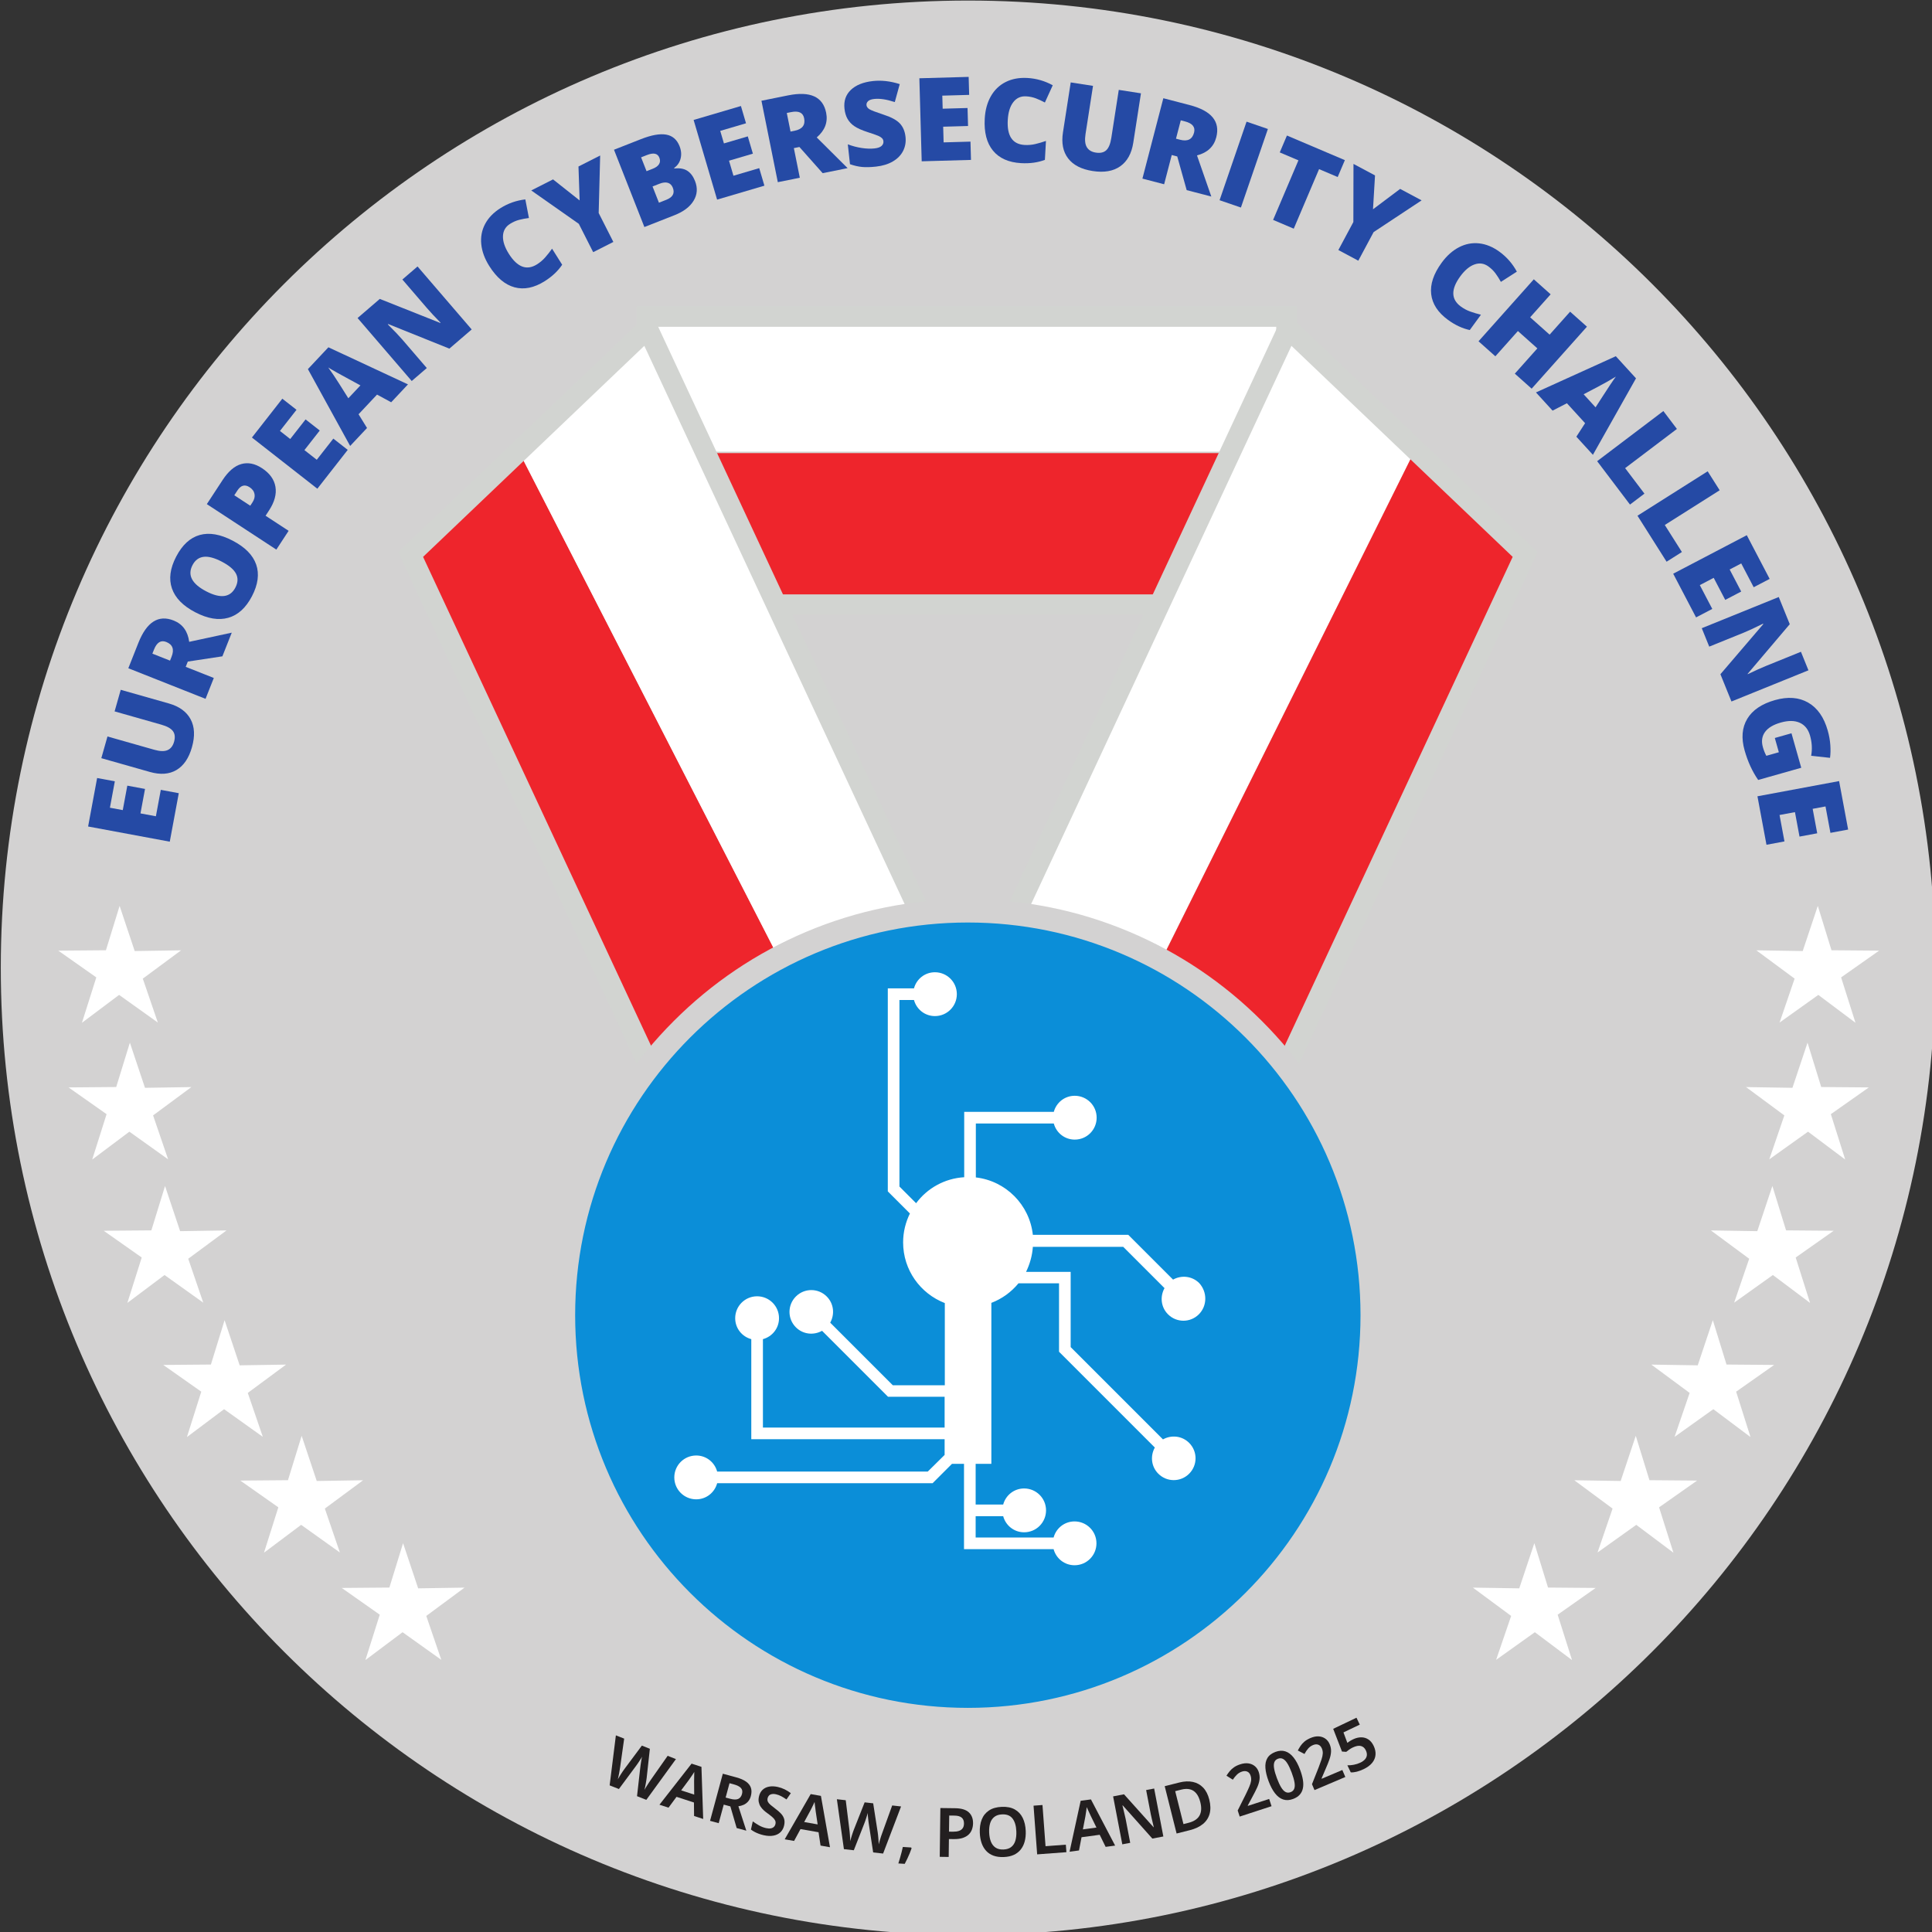 <?xml version="1.0" encoding="UTF-8" standalone="no"?>
<!-- Created with Inkscape (http://www.inkscape.org/) -->

<svg
   width="469.255mm"
   height="469.256mm"
   viewBox="0 0 469.255 469.256"
   version="1.1"
   id="svg1"
   inkscape:version="1.4.2 (ebf0e940d0, 2025-05-08)"
   sodipodi:docname="ECSC_Main_Logo_2025_PL.svg"
   xmlns:inkscape="http://www.inkscape.org/namespaces/inkscape"
   xmlns:sodipodi="http://sodipodi.sourceforge.net/DTD/sodipodi-0.dtd"
   xmlns="http://www.w3.org/2000/svg"
   xmlns:svg="http://www.w3.org/2000/svg">
  <rect x="0" y="0" width="469.255" height="469.256" fill="#333333" stroke="none"/>
  <sodipodi:namedview
     id="namedview1"
     pagecolor="#ffffff"
     bordercolor="#000000"
     borderopacity="0.25"
     inkscape:showpageshadow="2"
     inkscape:pageopacity="0.0"
     inkscape:pagecheckerboard="0"
     inkscape:deskcolor="#d1d1d1"
     inkscape:document-units="mm"
     inkscape:zoom="0.3789018"
     inkscape:cx="1307.7267"
     inkscape:cy="1328.8403"
     inkscape:window-width="1890"
     inkscape:window-height="1414"
     inkscape:window-x="0"
     inkscape:window-y="24"
     inkscape:window-maximized="1"
     inkscape:current-layer="layer-MC5" />
  <defs
     id="defs1">
    <clipPath
       clipPathUnits="userSpaceOnUse"
       id="clipPath2">
      <path
         d="M 0,1600 H 1600 V 0 H 0 Z"
         transform="translate(-1465.087,-799.962)"
         id="path2" />
    </clipPath>
    <clipPath
       clipPathUnits="userSpaceOnUse"
       id="clipPath4">
      <path
         d="m 579.464,1049.85 h 439.876 v 198.157 H 579.464 Z"
         transform="translate(0,-2.5000001e-5)"
         id="path4" />
    </clipPath>
    <clipPath
       clipPathUnits="userSpaceOnUse"
       id="clipPath6">
      <path
         d="m 579.464,1049.85 h 439.876 v 198.157 H 579.464 Z"
         transform="translate(0,-2.5000001e-5)"
         id="path6" />
    </clipPath>
    <clipPath
       clipPathUnits="userSpaceOnUse"
       id="clipPath8">
      <path
         d="M 0,1600 H 1600 V 0 H 0 Z"
         transform="translate(0,-2.5000001e-5)"
         id="path8" />
    </clipPath>
    <clipPath
       clipPathUnits="userSpaceOnUse"
       id="clipPath10">
      <path
         d="m 789.109,744.012 193.374,-90.171 200.623,430.238 -162.945,155.424 z"
         transform="translate(-916.522,-772.094)"
         id="path10" />
    </clipPath>
    <clipPath
       clipPathUnits="userSpaceOnUse"
       id="clipPath12">
      <path
         d="m 789.109,744.012 193.374,-90.171 200.623,430.238 -162.945,155.424 z"
         transform="translate(-1020.148,-720.213)"
         id="path12" />
    </clipPath>
    <clipPath
       clipPathUnits="userSpaceOnUse"
       id="clipPath14">
      <path
         d="M 0,1600 H 1600 V 0 H 0 Z"
         transform="translate(-1183.106,-1084.079)"
         id="path14" />
    </clipPath>
    <clipPath
       clipPathUnits="userSpaceOnUse"
       id="clipPath16">
      <path
         d="M 416.964,1084.079 617.587,653.841 810.96,744.012 579.909,1239.503 Z"
         transform="translate(-680.816,-785.55)"
         id="path16" />
    </clipPath>
    <clipPath
       clipPathUnits="userSpaceOnUse"
       id="clipPath18">
      <path
         d="M 416.964,1084.079 617.587,653.841 810.96,744.012 579.909,1239.503 Z"
         transform="translate(-784.073,-838.162)"
         id="path18" />
    </clipPath>
    <clipPath
       clipPathUnits="userSpaceOnUse"
       id="clipPath20">
      <path
         d="M 0,1600 H 1600 V 0 H 0 Z"
         transform="translate(-416.964,-1084.079)"
         id="path20" />
    </clipPath>
    <clipPath
       clipPathUnits="userSpaceOnUse"
       id="clipPath22">
      <path
         d="M 0,1600 H 1600 V 0 H 0 Z"
         transform="translate(-800,-283.113)"
         id="path22" />
    </clipPath>
    <clipPath
       clipPathUnits="userSpaceOnUse"
       id="clipPath24">
      <path
         d="M 0,1600 H 1600 V 0 H 0 Z"
         transform="translate(-800,-847.113)"
         id="path24" />
    </clipPath>
    <clipPath
       clipPathUnits="userSpaceOnUse"
       id="clipPath26">
      <path
         d="M 0,1600 H 1600 V 0 H 0 Z"
         transform="translate(-958.8,-561.779)"
         id="path26" />
    </clipPath>
    <clipPath
       clipPathUnits="userSpaceOnUse"
       id="clipPath28">
      <path
         d="M 0,1600 H 1600 V 0 H 0 Z"
         transform="translate(-257.598,-920.007)"
         id="path28" />
    </clipPath>
    <clipPath
       clipPathUnits="userSpaceOnUse"
       id="clipPath30">
      <path
         d="M 0,1600 H 1600 V 0 H 0 Z"
         transform="translate(-217.693,-991.083)"
         id="path30" />
    </clipPath>
    <clipPath
       clipPathUnits="userSpaceOnUse"
       id="clipPath32">
      <path
         d="M 0,1600 H 1600 V 0 H 0 Z"
         transform="translate(-251.577,-1011.135)"
         id="path32" />
    </clipPath>
    <clipPath
       clipPathUnits="userSpaceOnUse"
       id="clipPath34">
      <path
         d="M 0,1600 H 1600 V 0 H 0 Z"
         transform="translate(-276.49,-1058.754)"
         id="path34" />
    </clipPath>
    <clipPath
       clipPathUnits="userSpaceOnUse"
       id="clipPath36">
      <path
         d="M 0,1600 H 1600 V 0 H 0 Z"
         transform="translate(-306.733,-1117.622)"
         id="path36" />
    </clipPath>
    <clipPath
       clipPathUnits="userSpaceOnUse"
       id="clipPath38">
      <path
         d="M 0,1600 H 1600 V 0 H 0 Z"
         transform="translate(-373.735,-1156.003)"
         id="path38" />
    </clipPath>
    <clipPath
       clipPathUnits="userSpaceOnUse"
       id="clipPath40">
      <path
         d="M 0,1600 H 1600 V 0 H 0 Z"
         transform="translate(-382.462,-1200.339)"
         id="path40" />
    </clipPath>
    <clipPath
       clipPathUnits="userSpaceOnUse"
       id="clipPath42">
      <path
         d="M 0,1600 H 1600 V 0 H 0 Z"
         transform="translate(-458.945,-1238.792)"
         id="path42" />
    </clipPath>
    <clipPath
       clipPathUnits="userSpaceOnUse"
       id="clipPath44">
      <path
         d="M 0,1600 H 1600 V 0 H 0 Z"
         transform="translate(-485.314,-1311.381)"
         id="path44" />
    </clipPath>
    <clipPath
       clipPathUnits="userSpaceOnUse"
       id="clipPath46">
      <path
         d="M 0,1600 H 1600 V 0 H 0 Z"
         transform="translate(-533.148,-1327.476)"
         id="path46" />
    </clipPath>
    <clipPath
       clipPathUnits="userSpaceOnUse"
       id="clipPath48">
      <path
         d="M 0,1600 H 1600 V 0 H 0 Z"
         transform="translate(-583.269,-1337.079)"
         id="path48" />
    </clipPath>
    <clipPath
       clipPathUnits="userSpaceOnUse"
       id="clipPath50">
      <path
         d="M 0,1600 H 1600 V 0 H 0 Z"
         transform="translate(-660.158,-1337.622)"
         id="path50" />
    </clipPath>
    <clipPath
       clipPathUnits="userSpaceOnUse"
       id="clipPath52">
      <path
         d="M 0,1600 H 1600 V 0 H 0 Z"
         transform="translate(-678.121,-1374.816)"
         id="path52" />
    </clipPath>
    <clipPath
       clipPathUnits="userSpaceOnUse"
       id="clipPath54">
      <path
         d="M 0,1600 H 1600 V 0 H 0 Z"
         transform="translate(-757.161,-1371.182)"
         id="path54" />
    </clipPath>
    <clipPath
       clipPathUnits="userSpaceOnUse"
       id="clipPath56">
      <path
         d="M 0,1600 H 1600 V 0 H 0 Z"
         transform="translate(-802.171,-1355.335)"
         id="path56" />
    </clipPath>
    <clipPath
       clipPathUnits="userSpaceOnUse"
       id="clipPath58">
      <path
         d="M 0,1600 H 1600 V 0 H 0 Z"
         transform="translate(-840.063,-1399.036)"
         id="path58" />
    </clipPath>
    <clipPath
       clipPathUnits="userSpaceOnUse"
       id="clipPath60">
      <path
         d="M 0,1600 H 1600 V 0 H 0 Z"
         transform="translate(-919.003,-1401.109)"
         id="path60" />
    </clipPath>
    <clipPath
       clipPathUnits="userSpaceOnUse"
       id="clipPath62">
      <path
         d="M 0,1600 H 1600 V 0 H 0 Z"
         transform="translate(-943.093,-1369.929)"
         id="path62" />
    </clipPath>
    <clipPath
       clipPathUnits="userSpaceOnUse"
       id="clipPath64">
      <path
         d="M 0,1600 H 1600 V 0 H 0 Z"
         transform="translate(-973.055,-1327.63)"
         id="path64" />
    </clipPath>
    <clipPath
       clipPathUnits="userSpaceOnUse"
       id="clipPath66">
      <path
         d="M 0,1600 H 1600 V 0 H 0 Z"
         transform="translate(-1024.047,-1308.066)"
         id="path66" />
    </clipPath>
    <clipPath
       clipPathUnits="userSpaceOnUse"
       id="clipPath68">
      <path
         d="M 0,1600 H 1600 V 0 H 0 Z"
         transform="translate(-1078.521,-1321.394)"
         id="path68" />
    </clipPath>
    <clipPath
       clipPathUnits="userSpaceOnUse"
       id="clipPath70">
      <path
         d="M 0,1600 H 1600 V 0 H 0 Z"
         transform="translate(-1157.898,-1282.066)"
         id="path70" />
    </clipPath>
    <clipPath
       clipPathUnits="userSpaceOnUse"
       id="clipPath72">
      <path
         d="M 0,1600 H 1600 V 0 H 0 Z"
         transform="translate(-1187.577,-1198.084)"
         id="path72" />
    </clipPath>
    <clipPath
       clipPathUnits="userSpaceOnUse"
       id="clipPath74">
      <path
         d="M 0,1600 H 1600 V 0 H 0 Z"
         transform="translate(-1231.502,-1185.257)"
         id="path74" />
    </clipPath>
    <clipPath
       clipPathUnits="userSpaceOnUse"
       id="clipPath76">
      <path
         d="M 0,1600 H 1600 V 0 H 0 Z"
         transform="translate(-1232.596,-1148.242)"
         id="path76" />
    </clipPath>
    <clipPath
       clipPathUnits="userSpaceOnUse"
       id="clipPath78">
      <path
         d="M 0,1600 H 1600 V 0 H 0 Z"
         transform="translate(-1260.325,-1110.749)"
         id="path78" />
    </clipPath>
    <clipPath
       clipPathUnits="userSpaceOnUse"
       id="clipPath80">
      <path
         d="M 0,1600 H 1600 V 0 H 0 Z"
         transform="translate(-1300.595,-1040.851)"
         id="path80" />
    </clipPath>
    <clipPath
       clipPathUnits="userSpaceOnUse"
       id="clipPath82">
      <path
         d="M 0,1600 H 1600 V 0 H 0 Z"
         transform="translate(-1324.93,-983.042)"
         id="path82" />
    </clipPath>
    <clipPath
       clipPathUnits="userSpaceOnUse"
       id="clipPath84">
      <path
         d="M 0,1600 H 1600 V 0 H 0 Z"
         transform="translate(-1366.185,-961.201)"
         id="path84" />
    </clipPath>
    <clipPath
       clipPathUnits="userSpaceOnUse"
       id="clipPath86">
      <path
         d="M 0,1600 H 1600 V 0 H 0 Z"
         transform="translate(-1348.999,-884.556)"
         id="path86" />
    </clipPath>
    <clipPath
       clipPathUnits="userSpaceOnUse"
       id="clipPath88">
      <path
         d="M 0,1600 H 1600 V 0 H 0 Z"
         transform="translate(-1410.174,-762.195)"
         id="path88" />
    </clipPath>
    <clipPath
       clipPathUnits="userSpaceOnUse"
       id="clipPath90">
      <path
         d="M 0,1600 H 1600 V 0 H 0 Z"
         transform="translate(-1403.111,-668.177)"
         id="path90" />
    </clipPath>
    <clipPath
       clipPathUnits="userSpaceOnUse"
       id="clipPath92">
      <path
         d="M 0,1600 H 1600 V 0 H 0 Z"
         transform="translate(-1378.947,-569.641)"
         id="path92" />
    </clipPath>
    <clipPath
       clipPathUnits="userSpaceOnUse"
       id="clipPath94">
      <path
         d="M 0,1600 H 1600 V 0 H 0 Z"
         transform="translate(-1338.012,-477.409)"
         id="path94" />
    </clipPath>
    <clipPath
       clipPathUnits="userSpaceOnUse"
       id="clipPath96">
      <path
         d="M 0,1600 H 1600 V 0 H 0 Z"
         transform="translate(-1285.038,-397.907)"
         id="path96" />
    </clipPath>
    <clipPath
       clipPathUnits="userSpaceOnUse"
       id="clipPath98">
      <path
         d="M 0,1600 H 1600 V 0 H 0 Z"
         transform="translate(-1215.321,-324.107)"
         id="path98" />
    </clipPath>
    <clipPath
       clipPathUnits="userSpaceOnUse"
       id="clipPath100">
      <path
         d="M 0,1600 H 1600 V 0 H 0 Z"
         transform="translate(-191.03,-762.195)"
         id="path100" />
    </clipPath>
    <clipPath
       clipPathUnits="userSpaceOnUse"
       id="clipPath102">
      <path
         d="M 0,1600 H 1600 V 0 H 0 Z"
         transform="translate(-198.093,-668.177)"
         id="path102" />
    </clipPath>
    <clipPath
       clipPathUnits="userSpaceOnUse"
       id="clipPath104">
      <path
         d="M 0,1600 H 1600 V 0 H 0 Z"
         transform="translate(-222.257,-569.641)"
         id="path104" />
    </clipPath>
    <clipPath
       clipPathUnits="userSpaceOnUse"
       id="clipPath106">
      <path
         d="M 0,1600 H 1600 V 0 H 0 Z"
         transform="translate(-263.192,-477.409)"
         id="path106" />
    </clipPath>
    <clipPath
       clipPathUnits="userSpaceOnUse"
       id="clipPath108">
      <path
         d="M 0,1600 H 1600 V 0 H 0 Z"
         transform="translate(-316.166,-397.907)"
         id="path108" />
    </clipPath>
    <clipPath
       clipPathUnits="userSpaceOnUse"
       id="clipPath110">
      <path
         d="M 0,1600 H 1600 V 0 H 0 Z"
         transform="translate(-385.883,-324.107)"
         id="path110" />
    </clipPath>
  </defs>
  <g
     inkscape:label="Layer 1"
     inkscape:groupmode="layer"
     id="layer1"
     transform="translate(108.215,118.798)">
    <g
       id="layer-MC5"
       inkscape:groupmode="layer"
       inkscape:label="logo"
       transform="matrix(0.265,0,0,0.265,-155.809,-166.406)">
      <path
         id="path1"
         d="m 0,0 c 0,-367.317 -297.77,-665.087 -665.087,-665.087 -367.317,0 -665.086,297.77 -665.086,665.087 0,367.317 297.769,665.087 665.086,665.087 C -297.77,665.087 0,367.317 0,0"
         style="fill:#d3d2d2;fill-opacity:1;fill-rule:nonzero;stroke:none"
         transform="matrix(1.333,0,0,-1.333,1953.449,1066.717)"
         clip-path="url(#clipPath2)" />
      <path
         id="path3"
         d="m 579.267,1263.043 h 440.569 V 1152.602 H 579.267 Z"
         style="fill:#ffffff;fill-opacity:1;fill-rule:nonzero;stroke:none"
         transform="matrix(1.333,0,0,-1.333,0,2133.333)"
         clip-path="url(#clipPath4)" />
      <path
         id="path5"
         d="M 589.261,1154.585 H 1029.83 V 1042.162 H 589.261 Z"
         style="fill:#ee252c;fill-opacity:1;fill-rule:nonzero;stroke:#d2d4d1;stroke-width:1;stroke-linecap:butt;stroke-linejoin:miter;stroke-miterlimit:10;stroke-dasharray:none;stroke-opacity:1"
         transform="matrix(1.333,0,0,-1.333,0,2133.333)"
         clip-path="url(#clipPath6)" />
      <path
         id="path7"
         d="M 1019.34,1049.85 H 579.465 v 198.157 h 439.875 z"
         style="fill:none;stroke:#d2d4d1;stroke-width:14.173;stroke-linecap:butt;stroke-linejoin:miter;stroke-miterlimit:10;stroke-dasharray:none;stroke-opacity:1"
         transform="matrix(1.333,0,0,-1.333,0,2133.333)"
         clip-path="url(#clipPath8)" />
      <path
         id="path9"
         d="M 0,0 -103.765,51.602 102.083,465.54 205.848,413.939 Z"
         style="fill:#ffffff;fill-opacity:1;fill-rule:nonzero;stroke:none"
         transform="matrix(1.333,0,0,-1.333,1222.029,1103.875)"
         clip-path="url(#clipPath10)" />
      <path
         id="path11"
         d="M 0,0 -103.765,51.602 102.083,465.54 205.848,413.939 Z"
         style="fill:#ee252c;fill-opacity:1;fill-rule:nonzero;stroke:none"
         transform="matrix(1.333,0,0,-1.333,1360.197,1173.05)"
         clip-path="url(#clipPath12)" />
      <path
         id="path13"
         d="m 0,0 -200.623,-430.238 -193.374,90.172 231.052,495.491 z"
         style="fill:none;stroke:#d2d4d1;stroke-width:14.173;stroke-linecap:butt;stroke-linejoin:miter;stroke-miterlimit:10;stroke-dasharray:none;stroke-opacity:1"
         transform="matrix(1.333,0,0,-1.333,1577.475,687.895)"
         clip-path="url(#clipPath14)" />
      <path
         id="path15"
         d="m 0,0 -103.115,-52.89 -210.986,411.344 103.115,52.89 z"
         style="fill:#ee252c;fill-opacity:1;fill-rule:nonzero;stroke:none"
         transform="matrix(1.333,0,0,-1.333,907.754,1085.933)"
         clip-path="url(#clipPath16)" />
      <path
         id="path17"
         d="m 0,0 -103.115,-52.89 -210.986,411.344 103.115,52.89 z"
         style="fill:#ffffff;fill-opacity:1;fill-rule:nonzero;stroke:none"
         transform="matrix(1.333,0,0,-1.333,1045.43,1015.784)"
         clip-path="url(#clipPath18)" />
      <path
         id="path19"
         d="m 0,0 200.623,-430.238 193.374,90.172 -231.052,495.491 z"
         style="fill:none;stroke:#d2d4d1;stroke-width:14.173;stroke-linecap:butt;stroke-linejoin:miter;stroke-miterlimit:10;stroke-dasharray:none;stroke-opacity:1"
         transform="matrix(1.333,0,0,-1.333,555.952,687.895)"
         clip-path="url(#clipPath20)" />
      <path
         id="path21"
         d="M 0,0 C -74.256,0 -144.068,28.917 -196.576,81.424 -249.083,133.932 -278,203.743 -278,278 c 0,74.257 28.917,144.068 81.424,196.576 C -144.068,527.083 -74.256,556 0,556 74.257,556 144.068,527.083 196.576,474.576 249.083,422.068 278,352.257 278,278 278,203.743 249.083,133.932 196.576,81.424 144.068,28.917 74.257,0 0,0"
         style="fill:#0b8ed8;fill-opacity:1;fill-rule:nonzero;stroke:none"
         transform="matrix(1.333,0,0,-1.333,1066.667,1755.85)"
         clip-path="url(#clipPath22)" />
      <path
         id="path23"
         d="m 0,0 c -38.603,0 -76.059,-7.564 -111.329,-22.482 -34.059,-14.405 -64.643,-35.025 -90.904,-61.285 -26.26,-26.261 -46.88,-56.845 -61.285,-90.904 C -278.436,-209.941 -286,-247.397 -286,-286 c 0,-38.603 7.564,-76.059 22.482,-111.329 14.405,-34.059 35.025,-64.643 61.285,-90.904 26.261,-26.26 56.845,-46.879 90.904,-61.285 C -76.059,-564.436 -38.603,-572 0,-572 c 38.603,0 76.059,7.564 111.329,22.482 34.059,14.406 64.643,35.025 90.904,61.285 26.26,26.261 46.88,56.845 61.285,90.904 14.918,35.27 22.482,72.726 22.482,111.329 0,38.603 -7.564,76.059 -22.482,111.329 -14.405,34.059 -35.025,64.643 -61.285,90.904 -26.261,26.26 -56.845,46.88 -90.904,61.285 C 76.059,-7.564 38.603,0 0,0 m 0,-16 c 149.117,0 270,-120.883 270,-270 0,-149.117 -120.883,-270 -270,-270 -149.117,0 -270,120.883 -270,270 0,149.117 120.883,270 270,270"
         style="fill:#d3d2d2;fill-opacity:1;fill-rule:nonzero;stroke:none"
         transform="matrix(1.333,0,0,-1.333,1066.667,1003.85)"
         clip-path="url(#clipPath24)" />
      <path
         id="path25"
         d="m 0,0 c -5.867,-5.867 -15.333,-5.867 -21.2,0 -4.933,4.933 -5.6,12.267 -2.4,18 L -52,46.4 h -62.133 c -0.4,-6.133 -2.134,-12 -4.667,-17.2 h 30.667 V -22.533 L -24.667,-86 c 5.734,3.2 13.067,2.533 18,-2.4 5.867,-5.867 5.867,-15.333 0,-21.2 -5.866,-5.867 -15.333,-5.867 -21.2,0 -4.933,4.933 -5.6,12.267 -2.4,18 l -65.866,65.867 V 21.333 H -124 c -4.933,-6 -11.333,-10.666 -18.667,-13.466 V -102.8 h -10.8 v -28 h 18.934 c 1.733,6.4 7.466,11.067 14.4,11.067 8.266,0 15.066,-6.667 15.066,-15.067 0,-8.267 -6.666,-15.067 -15.066,-15.067 -6.934,0 -12.667,4.667 -14.4,11.067 h -18.934 v -14.667 h 53.6 c 1.734,6.4 7.467,11.067 14.4,11.067 8.267,0 15.067,-6.667 15.067,-15.067 0,-8.266 -6.667,-15.066 -15.067,-15.066 -6.933,0 -12.666,4.666 -14.4,11.066 h -61.6 v 22.667 36 h -8.266 l -13.334,-13.333 H -331.2 c -1.733,-6.4 -7.467,-11.067 -14.4,-11.067 -8.267,0 -15.067,6.667 -15.067,15.067 0,8.266 6.667,15.066 15.067,15.066 6.933,0 12.667,-4.666 14.4,-11.066 h 144.8 l 11.6,11.466 v 10.8 h -132.933 v 68.8 c -6.4,1.734 -11.067,7.467 -11.067,14.4 0,8.267 6.667,15.067 15.067,15.067 8.266,0 15.066,-6.667 15.066,-15.067 0,-6.933 -4.666,-12.666 -11.066,-14.4 v -60.8 H -174.8 v 21.2 h -38.933 l -45.334,45.334 c -5.733,-3.2 -13.066,-2.534 -18,2.4 -5.866,5.866 -5.866,15.333 0,21.2 5.867,5.866 15.334,5.866 21.2,0 4.934,-4.934 5.6,-12.267 2.4,-18 L -210.4,-48.8 h 35.733 V 7.733 c -16.8,6.534 -28.666,22.667 -28.666,41.734 0,7.2 1.733,13.866 4.666,19.866 l -15.2,15.2 v 139.6 h 18 c 1.734,6.4 7.467,11.067 14.4,11.067 8.267,0 15.067,-6.667 15.067,-15.067 0,-8.266 -6.667,-15.066 -15.067,-15.066 -6.933,0 -12.666,4.666 -14.4,11.066 h -10 V 87.867 L -194.4,76.4 c 7.6,10.267 19.6,17.067 33.067,17.867 V 139.2 h 61.6 c 1.733,6.4 7.466,11.067 14.4,11.067 8.266,0 15.066,-6.667 15.066,-15.067 0,-8.267 -6.666,-15.067 -15.066,-15.067 -6.934,0 -12.667,4.667 -14.4,11.067 h -53.6 V 94.133 c 20.666,-2.4 36.933,-18.8 39.2,-39.466 h 65.6 l 30.8,-30.8 c 5.733,3.2 13.066,2.533 18,-2.4 C 5.867,15.333 5.867,5.867 0,0"
         style="fill:#ffffff;fill-opacity:1;fill-rule:nonzero;stroke:none"
         transform="matrix(1.333,0,0,-1.333,1278.4,1384.294)"
         clip-path="url(#clipPath26)" />
      <path
         id="path27"
         d="m 0,0 -6.198,-33.334 -56.147,10.438 6.198,33.335 12.174,-2.263 -3.377,-18.165 8.833,-1.642 3.127,16.82 12.174,-2.263 -3.127,-16.821 10.6,-1.97 3.377,18.165 z"
         style="fill:#254aa5;fill-opacity:1;fill-rule:nonzero;stroke:none"
         transform="matrix(1.333,0,0,-1.333,343.464,906.657)"
         clip-path="url(#clipPath28)" />
      <path
         id="path29"
         d="m 0,0 33.068,-9.389 c 7.19,-2.043 12.179,-5.658 14.969,-10.849 2.79,-5.192 3.096,-11.619 0.92,-19.285 -2.128,-7.492 -5.678,-12.703 -10.653,-15.635 -4.974,-2.932 -11.056,-3.377 -18.246,-1.336 l -33.406,9.486 4.236,14.918 32.241,-9.155 c 3.883,-1.103 6.908,-1.177 9.074,-0.222 2.166,0.955 3.651,2.848 4.455,5.679 0.86,3.031 0.614,5.476 -0.74,7.337 -1.353,1.859 -4.008,3.351 -7.967,4.474 l -32.165,9.135 z"
         style="fill:#254aa5;fill-opacity:1;fill-rule:nonzero;stroke:none"
         transform="matrix(1.333,0,0,-1.333,290.257,811.889)"
         clip-path="url(#clipPath30)" />
      <path
         id="path31"
         d="m 0,0 1.064,2.688 c 1.986,5.011 0.763,8.395 -3.668,10.15 -3.655,1.448 -6.457,-0.285 -8.404,-5.2 L -12.13,4.806 Z m 10.786,-4.272 19.32,-7.655 -5.683,-14.345 -53.094,21.035 6.891,17.394 c 5.717,14.43 13.804,19.573 24.263,15.43 6.15,-2.436 9.719,-7.323 10.705,-14.66 L 42.45,19.233 36.005,2.963 12.225,-0.642 Z"
         style="fill:#254aa5;fill-opacity:1;fill-rule:nonzero;stroke:none"
         transform="matrix(1.333,0,0,-1.333,335.436,785.153)"
         clip-path="url(#clipPath32)" />
      <path
         id="path33"
         d="m 0,0 c 9.794,-5.098 16.465,-4.239 20.012,2.575 1.803,3.466 1.951,6.654 0.443,9.569 -1.507,2.912 -4.779,5.679 -9.815,8.3 C 5.581,23.077 1.402,24.173 -1.896,23.731 -5.193,23.289 -7.72,21.382 -9.475,18.01 -13.045,11.149 -9.887,5.146 0,0 m 18.142,34.858 c 8.524,-4.435 13.915,-9.898 16.174,-16.388 2.26,-6.49 1.291,-13.766 -2.904,-21.826 -4.136,-7.948 -9.536,-12.881 -16.201,-14.799 -6.664,-1.919 -14.258,-0.66 -22.782,3.777 -8.432,4.387 -13.774,9.846 -16.027,16.377 -2.253,6.529 -1.287,13.814 2.896,21.854 4.196,8.061 9.582,13.023 16.159,14.885 6.576,1.863 14.138,0.569 22.685,-3.88"
         style="fill:#254aa5;fill-opacity:1;fill-rule:nonzero;stroke:none"
         transform="matrix(1.333,0,0,-1.333,368.653,721.661)"
         clip-path="url(#clipPath34)" />
      <path
         id="path35"
         d="m 0,0 1.54,2.354 c 1.269,1.939 1.733,3.836 1.392,5.693 -0.34,1.857 -1.47,3.414 -3.388,4.668 -3.224,2.111 -6.006,1.379 -8.345,-2.194 L -10.982,7.187 Z M 8.035,25.832 C 13.374,22.339 16.467,18.066 17.316,13.014 18.164,7.961 16.692,2.537 12.899,-3.26 l -2.374,-3.628 15.852,-10.374 -8.448,-12.91 -47.787,31.271 10.823,16.539 c 3.95,6.036 8.234,9.706 12.853,11.008 4.619,1.304 9.358,0.366 14.217,-2.814"
         style="fill:#254aa5;fill-opacity:1;fill-rule:nonzero;stroke:none"
         transform="matrix(1.333,0,0,-1.333,408.977,643.17)"
         clip-path="url(#clipPath36)" />
      <path
         id="path37"
         d="m 0,0 -20.897,-26.701 -44.974,35.197 20.897,26.701 9.752,-7.633 -11.388,-14.549 7.075,-5.537 10.545,13.473 9.752,-7.631 -10.545,-13.474 8.491,-6.645 11.387,14.551 z"
         style="fill:#254aa5;fill-opacity:1;fill-rule:nonzero;stroke:none"
         transform="matrix(1.333,0,0,-1.333,498.313,591.996)"
         clip-path="url(#clipPath38)" />
      <path
         id="path39"
         d="m 0,0 -8.519,4.624 c -1.911,1.009 -4.352,2.346 -7.325,4.013 -2.972,1.665 -5.07,2.893 -6.292,3.684 0.808,-1.08 2.086,-2.915 3.835,-5.503 1.748,-2.589 5.076,-7.814 9.985,-15.673 z M 21.146,-11.605 11.418,-6.329 -1.284,-19.854 4.54,-29.289 -7.066,-41.646 -36.111,11.191 -22.019,26.197 32.698,0.695 Z"
         style="fill:#254aa5;fill-opacity:1;fill-rule:nonzero;stroke:none"
         transform="matrix(1.333,0,0,-1.333,509.949,532.881)"
         clip-path="url(#clipPath40)" />
      <path
         id="path41"
         d="M 0,0 -15.343,-13.191 -57.391,3.717 -57.657,3.488 c 4.5,-4.476 7.838,-7.977 10.011,-10.505 l 16.783,-19.519 -10.367,-8.913 -37.233,43.303 15.284,13.141 41.632,-16.545 0.177,0.154 c -4.028,4.125 -7.18,7.511 -9.455,10.158 l -16.834,19.578 10.427,8.965 z"
         style="fill:#254aa5;fill-opacity:1;fill-rule:nonzero;stroke:none"
         transform="matrix(1.333,0,0,-1.333,611.927,481.611)"
         clip-path="url(#clipPath42)" />
      <path
         id="path43"
         d="m 0,0 c -3.107,-1.957 -4.729,-4.757 -4.867,-8.397 -0.138,-3.642 1.202,-7.7 4.019,-12.172 5.857,-9.299 12.322,-11.721 19.395,-7.266 2.137,1.346 4.021,2.947 5.652,4.806 1.63,1.857 3.196,3.842 4.696,5.958 l 6.953,-11.039 c -2.909,-4.326 -6.908,-8.09 -11.998,-11.297 -7.294,-4.594 -14.218,-6 -20.771,-4.219 -6.555,1.781 -12.35,6.672 -17.388,14.671 -3.15,5.001 -4.977,9.991 -5.48,14.968 -0.503,4.976 0.372,9.597 2.624,13.863 2.254,4.266 5.77,7.904 10.553,10.916 5.222,3.289 10.928,5.298 17.117,6.026 L 12.979,4.021 C 10.667,3.733 8.438,3.313 6.292,2.763 4.147,2.212 2.049,1.29 0,0"
         style="fill:#254aa5;fill-opacity:1;fill-rule:nonzero;stroke:none"
         transform="matrix(1.333,0,0,-1.333,647.085,384.825)"
         clip-path="url(#clipPath44)" />
      <path
         id="path45"
         d="m 0,0 -0.794,23.334 14.912,7.561 -1.02,-39.54 10.087,-19.894 -13.867,-7.029 -9.874,19.474 -32.709,22.965 14.981,7.596 z"
         style="fill:#254aa5;fill-opacity:1;fill-rule:nonzero;stroke:none"
         transform="matrix(1.333,0,0,-1.333,710.863,363.366)"
         clip-path="url(#clipPath46)" />
      <path
         id="path47"
         d="m 0,0 4.388,-11.161 5.053,1.987 c 4.483,1.762 5.982,4.534 4.496,8.315 -0.696,1.769 -1.829,2.89 -3.4,3.364 C 8.965,2.979 7.04,2.768 4.762,1.872 Z m -4.13,10.506 4.325,1.701 c 2.06,0.81 3.488,1.859 4.281,3.151 0.794,1.291 0.861,2.774 0.204,4.446 -1.172,2.981 -4.012,3.585 -8.52,1.813 L -7.875,20.03 Z m -22.379,14.748 18.541,7.29 c 7.222,2.839 13.006,3.875 17.351,3.107 4.346,-0.768 7.409,-3.419 9.191,-7.95 1.172,-2.98 1.409,-5.826 0.711,-8.535 -0.698,-2.709 -2.176,-4.857 -4.433,-6.443 l 0.142,-0.365 c 3.639,0.423 6.598,-0.092 8.877,-1.546 2.278,-1.455 4.057,-3.806 5.334,-7.054 1.896,-4.822 1.577,-9.334 -0.955,-13.533 -2.532,-4.2 -6.924,-7.529 -13.177,-9.987 l -20.686,-8.133 z"
         style="fill:#254aa5;fill-opacity:1;fill-rule:nonzero;stroke:none"
         transform="matrix(1.333,0,0,-1.333,777.692,350.561)"
         clip-path="url(#clipPath48)" />
      <path
         id="path49"
         d="m 0,0 -32.523,-9.584 -16.144,54.779 32.524,9.584 3.5,-11.877 -17.723,-5.222 2.54,-8.618 16.411,4.836 3.5,-11.878 -16.411,-4.836 3.047,-10.342 17.723,5.222 z"
         style="fill:#254aa5;fill-opacity:1;fill-rule:nonzero;stroke:none"
         transform="matrix(1.333,0,0,-1.333,880.211,349.837)"
         clip-path="url(#clipPath50)" />
      <path
         id="path51"
         d="M 0,0 2.834,0.569 C 8.119,1.632 10.292,4.5 9.352,9.172 8.577,13.026 5.598,14.434 0.416,13.391 l -2.988,-0.6 z m 2.287,-11.375 4.096,-20.373 -15.127,-3.041 -11.257,55.988 18.344,3.689 C 13.559,27.947 22.276,23.963 24.494,12.934 25.798,6.447 23.641,0.795 18.022,-4.027 l 21.219,-21.114 -17.157,-3.45 -15.967,17.987 z"
         style="fill:#254aa5;fill-opacity:1;fill-rule:nonzero;stroke:none"
         transform="matrix(1.333,0,0,-1.333,904.161,300.246)"
         clip-path="url(#clipPath52)" />
      <path
         id="path53"
         d="m 0,0 c 0.386,-3.521 -0.165,-6.744 -1.652,-9.671 -1.487,-2.928 -3.831,-5.332 -7.03,-7.215 -3.2,-1.883 -7.065,-3.072 -11.594,-3.568 -3.78,-0.414 -6.98,-0.496 -9.601,-0.246 -2.621,0.25 -5.389,0.883 -8.303,1.9 l -1.497,13.668 c 3.089,-1.181 6.259,-2.019 9.51,-2.514 3.25,-0.496 6.195,-0.599 8.836,-0.31 2.278,0.25 3.904,0.827 4.879,1.733 0.975,0.906 1.394,1.98 1.259,3.223 -0.085,0.776 -0.373,1.433 -0.865,1.968 -0.49,0.536 -1.241,1.05 -2.251,1.542 -1.01,0.491 -3.661,1.432 -7.952,2.823 -3.887,1.276 -6.842,2.604 -8.865,3.98 -2.024,1.375 -3.595,3.038 -4.712,4.985 -1.117,1.947 -1.829,4.319 -2.135,7.115 -0.572,5.229 0.884,9.514 4.369,12.857 3.484,3.341 8.553,5.377 15.207,6.106 5.876,0.643 12.017,-0.06 18.424,-2.108 L -7.374,23.909 c -5.573,1.852 -10.289,2.568 -14.146,2.145 -1.993,-0.218 -3.404,-0.727 -4.234,-1.525 -0.829,-0.798 -1.187,-1.716 -1.074,-2.751 0.122,-1.113 0.807,-2.047 2.056,-2.8 1.248,-0.754 4.549,-2.016 9.904,-3.788 5.134,-1.664 8.79,-3.654 10.97,-5.97 C -1.719,6.905 -0.42,3.831 0,0"
         style="fill:#254aa5;fill-opacity:1;fill-rule:nonzero;stroke:none"
         transform="matrix(1.333,0,0,-1.333,1009.548,305.091)"
         clip-path="url(#clipPath54)" />
      <path
         id="path55"
         d="m 0,0 -33.894,-0.953 -1.604,57.088 33.893,0.952 0.348,-12.378 -18.47,-0.52 0.253,-8.98 17.102,0.48 0.348,-12.377 -17.102,-0.481 0.303,-10.776 18.469,0.518 z"
         style="fill:#254aa5;fill-opacity:1;fill-rule:nonzero;stroke:none"
         transform="matrix(1.333,0,0,-1.333,1069.561,326.22)"
         clip-path="url(#clipPath56)" />
      <path
         id="path57"
         d="m 0,0 c -3.666,0.206 -6.611,-1.134 -8.834,-4.021 -2.224,-2.887 -3.484,-6.969 -3.782,-12.248 -0.619,-10.972 3.244,-16.694 11.59,-17.165 2.521,-0.142 4.985,0.071 7.391,0.639 2.406,0.569 4.832,1.279 7.281,2.133 L 12.91,-43.688 c -4.877,-1.837 -10.318,-2.587 -16.324,-2.248 -8.607,0.486 -15.064,3.354 -19.37,8.606 -4.308,5.25 -6.195,12.596 -5.662,22.033 0.333,5.902 1.737,11.026 4.213,15.373 2.475,4.346 5.867,7.604 10.175,9.774 4.31,2.17 9.285,3.095 14.927,2.777 6.162,-0.348 11.976,-2.02 17.441,-5.014 L 12.906,-4.25 C 10.855,-3.144 8.797,-2.193 6.729,-1.397 4.661,-0.604 2.418,-0.137 0,0"
         style="fill:#254aa5;fill-opacity:1;fill-rule:nonzero;stroke:none"
         transform="matrix(1.333,0,0,-1.333,1120.083,267.952)"
         clip-path="url(#clipPath58)" />
      <path
         id="path59"
         d="m 0,0 -5.279,-33.967 c -1.148,-7.386 -4.127,-12.779 -8.939,-16.182 -4.811,-3.404 -11.154,-4.494 -19.028,-3.269 -7.694,1.195 -13.301,4.082 -16.818,8.662 -3.519,4.578 -4.705,10.561 -3.556,17.945 l 5.332,34.316 15.324,-2.382 -5.146,-33.117 c -0.62,-3.99 -0.325,-7 0.888,-9.033 1.212,-2.034 3.273,-3.276 6.181,-3.729 3.113,-0.483 5.51,0.06 7.191,1.631 1.68,1.57 2.836,4.388 3.468,8.454 l 5.135,33.04 z"
         style="fill:#254aa5;fill-opacity:1;fill-rule:nonzero;stroke:none"
         transform="matrix(1.333,0,0,-1.333,1225.338,265.189)"
         clip-path="url(#clipPath60)" />
      <path
         id="path61"
         d="m 0,0 2.798,-0.729 c 5.217,-1.357 8.425,0.271 9.625,4.883 0.99,3.805 -1.073,6.373 -6.19,7.705 L 3.285,12.626 Z M -2.921,-11.229 -8.153,-31.34 -23.086,-27.455 -8.707,27.814 9.4,23.104 C 24.422,19.195 30.516,11.798 27.684,0.91 26.019,-5.491 21.604,-9.631 14.443,-11.508 l 9.84,-28.27 -16.936,4.405 -6.488,23.161 z"
         style="fill:#254aa5;fill-opacity:1;fill-rule:nonzero;stroke:none"
         transform="matrix(1.333,0,0,-1.333,1257.457,306.762)"
         clip-path="url(#clipPath62)" />
      <path
         id="path63"
         d="M 0,0 18.549,54.014 33.216,48.977 14.667,-5.037 Z"
         style="fill:#254aa5;fill-opacity:1;fill-rule:nonzero;stroke:none"
         transform="matrix(1.333,0,0,-1.333,1297.406,363.16)"
         clip-path="url(#clipPath64)" />
      <path
         id="path65"
         d="M 0,0 -14.199,6.036 3.205,46.983 -9.629,52.438 -4.693,64.05 35.139,47.118 30.203,35.507 17.405,40.946 Z"
         style="fill:#254aa5;fill-opacity:1;fill-rule:nonzero;stroke:none"
         transform="matrix(1.333,0,0,-1.333,1365.396,389.245)"
         clip-path="url(#clipPath66)" />
      <path
         id="path67"
         d="M 0,0 18.672,14.019 33.411,6.127 0.419,-15.688 l -10.528,-19.664 -13.706,7.338 10.306,19.251 0.085,39.966 14.809,-7.929 z"
         style="fill:#254aa5;fill-opacity:1;fill-rule:nonzero;stroke:none"
         transform="matrix(1.333,0,0,-1.333,1438.027,371.475)"
         clip-path="url(#clipPath68)" />
      <path
         id="path69"
         d="m 0,0 c -2.967,2.164 -6.167,2.637 -9.602,1.419 -3.434,-1.218 -6.709,-3.963 -9.824,-8.233 -6.475,-8.881 -6.336,-15.783 0.418,-20.708 2.041,-1.488 4.226,-2.647 6.556,-3.475 2.328,-0.828 4.752,-1.549 7.271,-2.161 l -7.687,-10.541 c -5.094,1.103 -10.07,3.428 -14.931,6.972 -6.965,5.08 -10.831,10.993 -11.598,17.741 -0.768,6.748 1.633,13.941 7.204,21.579 3.482,4.776 7.443,8.317 11.881,10.625 4.439,2.306 9.056,3.202 13.853,2.686 C -1.663,15.387 3.018,13.465 7.584,10.135 12.57,6.498 16.546,1.938 19.511,-3.543 L 8.533,-10.574 C 7.412,-8.531 6.198,-6.615 4.894,-4.824 3.588,-3.035 1.957,-1.426 0,0"
         style="fill:#254aa5;fill-opacity:1;fill-rule:nonzero;stroke:none"
         transform="matrix(1.333,0,0,-1.333,1543.863,423.913)"
         clip-path="url(#clipPath70)" />
      <path
         id="path71"
         d="M 0,0 -11.573,10.322 3.924,27.696 -9.457,39.632 -24.954,22.257 -36.527,32.579 1.487,75.198 13.061,64.876 -1.032,49.076 12.348,37.142 26.44,52.942 38.014,42.62 Z"
         style="fill:#254aa5;fill-opacity:1;fill-rule:nonzero;stroke:none"
         transform="matrix(1.333,0,0,-1.333,1583.436,535.888)"
         clip-path="url(#clipPath72)" />
      <path
         id="path73"
         d="m 0,0 5.265,8.139 c 1.152,1.827 2.673,4.158 4.563,6.994 1.89,2.836 3.276,4.832 4.158,5.99 C 12.847,20.4 10.92,19.268 8.204,17.723 5.488,16.179 0.023,13.262 -8.19,8.973 Z m -13.197,-20.191 6.009,9.293 L -19.697,2.806 -29.551,-2.275 -40.98,10.246 13.934,35.145 27.812,19.939 -1.82,-32.654 Z"
         style="fill:#254aa5;fill-opacity:1;fill-rule:nonzero;stroke:none"
         transform="matrix(1.333,0,0,-1.333,1642.003,552.991)"
         clip-path="url(#clipPath74)" />
      <path
         id="path75"
         d="m 0,0 45.536,34.468 9.312,-12.303 -35.6,-26.947 13.273,-17.535 -9.935,-7.521 z"
         style="fill:#254aa5;fill-opacity:1;fill-rule:nonzero;stroke:none"
         transform="matrix(1.333,0,0,-1.333,1643.461,602.344)"
         clip-path="url(#clipPath76)" />
      <path
         id="path77"
         d="M 0,0 48.26,30.537 56.51,17.499 18.781,-6.375 30.54,-24.959 20.011,-31.622 Z"
         style="fill:#254aa5;fill-opacity:1;fill-rule:nonzero;stroke:none"
         transform="matrix(1.333,0,0,-1.333,1680.434,652.335)"
         clip-path="url(#clipPath78)" />
      <path
         id="path79"
         d="m 0,0 -15.722,30.041 50.6,26.48 L 50.6,26.479 39.628,20.738 31.062,37.108 23.101,32.942 31.034,17.783 20.062,12.042 12.13,27.201 l -9.553,-5 8.568,-16.369 z"
         style="fill:#254aa5;fill-opacity:1;fill-rule:nonzero;stroke:none"
         transform="matrix(1.333,0,0,-1.333,1734.126,745.532)"
         clip-path="url(#clipPath80)" />
      <path
         id="path81"
         d="M 0,0 -7.598,18.754 21.86,53.193 21.729,53.519 C 16.049,50.685 11.664,48.643 8.575,47.391 l -23.858,-9.666 -5.134,12.671 52.931,21.444 7.568,-18.682 -28.98,-34.162 0.087,-0.218 c 5.197,2.499 9.413,4.404 12.648,5.714 l 23.931,9.696 5.163,-12.745 z"
         style="fill:#254aa5;fill-opacity:1;fill-rule:nonzero;stroke:none"
         transform="matrix(1.333,0,0,-1.333,1766.573,822.61)"
         clip-path="url(#clipPath82)" />
      <path
         id="path83"
         d="m 0,0 6.717,-23.716 -29.616,-8.388 c -4.03,5.816 -7.137,12.582 -9.323,20.298 -2.398,8.47 -1.797,15.711 1.805,21.725 3.602,6.014 9.95,10.309 19.046,12.885 8.87,2.511 16.489,1.935 22.859,-1.727 6.369,-3.664 10.846,-10.056 13.429,-19.176 0.979,-3.459 1.577,-6.814 1.796,-10.068 0.217,-3.254 0.147,-6.162 -0.208,-8.727 l -12.982,1.399 c 0.833,4.513 0.58,9.137 -0.762,13.872 -1.228,4.335 -3.586,7.286 -7.075,8.856 -3.49,1.569 -7.853,1.613 -13.09,0.129 -5.137,-1.455 -8.748,-3.634 -10.835,-6.539 -2.087,-2.906 -2.559,-6.375 -1.416,-10.41 0.624,-2.204 1.412,-4.174 2.363,-5.907 l 8.606,2.438 -2.778,9.809 z"
         style="fill:#254aa5;fill-opacity:1;fill-rule:nonzero;stroke:none"
         transform="matrix(1.333,0,0,-1.333,1821.58,851.731)"
         clip-path="url(#clipPath84)" />
      <path
         id="path85"
         d="M 0,0 -6.21,33.332 49.934,43.791 56.144,10.458 43.97,8.189 40.586,26.354 31.754,24.709 34.887,7.889 22.714,5.621 19.58,22.441 8.981,20.467 12.365,2.303 Z"
         style="fill:#254aa5;fill-opacity:1;fill-rule:nonzero;stroke:none"
         transform="matrix(1.333,0,0,-1.333,1798.666,953.926)"
         clip-path="url(#clipPath86)" />
      <path
         id="path87"
         d="M 0,0 -25.55,19.162 -52.184,0.155 -41.848,30.35 -68.172,49.823 -36.274,49.319 -25.899,80.367 -16.492,49.861 16.259,49.59 -9.872,31.202 Z"
         style="fill:#ffffff;fill-opacity:1;fill-rule:nonzero;stroke:none"
         transform="matrix(1.333,0,0,-1.333,1880.232,1117.074)"
         clip-path="url(#clipPath88)" />
      <path
         id="path89"
         d="M 0,0 -25.55,19.162 -52.185,0.155 -41.848,30.35 -68.172,49.823 -36.274,49.319 -25.899,80.367 -16.492,49.861 16.259,49.59 -9.872,31.202 Z"
         style="fill:#ffffff;fill-opacity:1;fill-rule:nonzero;stroke:none"
         transform="matrix(1.333,0,0,-1.333,1870.815,1242.431)"
         clip-path="url(#clipPath90)" />
      <path
         id="path91"
         d="M 0,0 -25.55,19.162 -52.185,0.155 -41.848,30.35 -68.172,49.823 -36.274,49.319 -25.899,80.367 -16.492,49.861 16.259,49.59 -9.872,31.202 Z"
         style="fill:#ffffff;fill-opacity:1;fill-rule:nonzero;stroke:none"
         transform="matrix(1.333,0,0,-1.333,1838.597,1373.812)"
         clip-path="url(#clipPath92)" />
      <path
         id="path93"
         d="M 0,0 -25.55,19.162 -52.185,0.155 -41.848,30.35 -68.172,49.823 -36.274,49.319 -25.899,80.367 -16.492,49.861 16.259,49.59 -9.872,31.202 Z"
         style="fill:#ffffff;fill-opacity:1;fill-rule:nonzero;stroke:none"
         transform="matrix(1.333,0,0,-1.333,1784.016,1496.788)"
         clip-path="url(#clipPath94)" />
      <path
         id="path95"
         d="M 0,0 -25.55,19.162 -52.184,0.155 -41.848,30.35 -68.172,49.823 -36.274,49.319 -25.899,80.367 -16.492,49.861 16.259,49.59 -9.872,31.202 Z"
         style="fill:#ffffff;fill-opacity:1;fill-rule:nonzero;stroke:none"
         transform="matrix(1.333,0,0,-1.333,1713.384,1602.79)"
         clip-path="url(#clipPath96)" />
      <path
         id="path97"
         d="M 0,0 -25.55,19.162 -52.184,0.155 -41.848,30.35 -68.172,49.823 -36.274,49.319 -25.899,80.367 -16.492,49.861 16.259,49.59 -9.872,31.202 Z"
         style="fill:#ffffff;fill-opacity:1;fill-rule:nonzero;stroke:none"
         transform="matrix(1.333,0,0,-1.333,1620.428,1701.191)"
         clip-path="url(#clipPath98)" />
      <path
         id="path99"
         d="M 0,0 25.55,19.162 52.184,0.155 41.848,30.35 68.172,49.823 36.274,49.319 25.899,80.367 16.492,49.861 -16.259,49.59 9.872,31.202 Z"
         style="fill:#ffffff;fill-opacity:1;fill-rule:nonzero;stroke:none"
         transform="matrix(1.333,0,0,-1.333,254.707,1117.074)"
         clip-path="url(#clipPath100)" />
      <path
         id="path101"
         d="M 0,0 25.55,19.162 52.184,0.155 41.848,30.35 68.172,49.823 36.274,49.319 25.899,80.367 16.492,49.861 -16.259,49.59 9.872,31.202 Z"
         style="fill:#ffffff;fill-opacity:1;fill-rule:nonzero;stroke:none"
         transform="matrix(1.333,0,0,-1.333,264.123,1242.431)"
         clip-path="url(#clipPath102)" />
      <path
         id="path103"
         d="M 0,0 25.55,19.162 52.184,0.155 41.848,30.35 68.172,49.823 36.274,49.319 25.899,80.367 16.492,49.861 -16.259,49.59 9.872,31.202 Z"
         style="fill:#ffffff;fill-opacity:1;fill-rule:nonzero;stroke:none"
         transform="matrix(1.333,0,0,-1.333,296.342,1373.812)"
         clip-path="url(#clipPath104)" />
      <path
         id="path105"
         d="M 0,0 25.55,19.162 52.185,0.155 41.848,30.35 68.172,49.823 36.274,49.319 25.899,80.367 16.492,49.861 -16.259,49.59 9.872,31.202 Z"
         style="fill:#ffffff;fill-opacity:1;fill-rule:nonzero;stroke:none"
         transform="matrix(1.333,0,0,-1.333,350.922,1496.788)"
         clip-path="url(#clipPath106)" />
      <path
         id="path107"
         d="M 0,0 25.55,19.162 52.184,0.155 41.848,30.35 68.172,49.823 36.274,49.319 25.899,80.367 16.492,49.861 -16.259,49.59 9.872,31.202 Z"
         style="fill:#ffffff;fill-opacity:1;fill-rule:nonzero;stroke:none"
         transform="matrix(1.333,0,0,-1.333,421.554,1602.79)"
         clip-path="url(#clipPath108)" />
      <path
         id="path109"
         d="M 0,0 25.55,19.162 52.185,0.155 41.848,30.35 68.172,49.823 36.274,49.319 25.899,80.367 16.492,49.861 -16.259,49.59 9.872,31.202 Z"
         style="fill:#ffffff;fill-opacity:1;fill-rule:nonzero;stroke:none"
         transform="matrix(1.333,0,0,-1.333,514.51,1701.191)"
         clip-path="url(#clipPath110)" />
      <path
         id="path111"
         d="M 44.611,-33.551 35.968,-1.2694067e-4 29.097,-0.005 23.942,-19.124 c -0.125,-0.42 -0.267,-0.969 -0.425,-1.647 -0.16,-0.674 -0.322,-1.388 -0.492,-2.137 -0.169,-0.746 -0.318,-1.44 -0.445,-2.08 -0.124,-0.647 -0.204,-1.161 -0.244,-1.542 -0.025,0.382 -0.099,0.89 -0.217,1.522 -0.12,0.637 -0.258,1.324 -0.417,2.068 -0.154,0.741 -0.311,1.459 -0.472,2.153 -0.157,0.686 -0.299,1.252 -0.422,1.704 L 15.703,5.280143e-4 8.859,-0.002 0.216,-33.545 l 6.124,-0.003 4.608,19.135 c 0.135,0.596 0.278,1.261 0.436,1.995 0.165,0.735 0.326,1.494 0.485,2.278 0.157,0.779 0.291,1.533 0.403,2.26 0.118,0.728 0.219,1.375 0.304,1.947 0.075,-0.591 0.174,-1.257 0.295,-1.994 0.124,-0.745 0.259,-1.495 0.407,-2.253 0.151,-0.765 0.304,-1.494 0.459,-2.185 0.16,-0.694 0.31,-1.288 0.44,-1.787 l 5.243,-19.402 5.913,0.005 5.318,19.434 c 0.124,0.505 0.266,1.111 0.426,1.81 0.165,0.697 0.32,1.43 0.466,2.198 0.154,0.771 0.29,1.514 0.416,2.23 0.133,0.719 0.228,1.365 0.289,1.94 0.104,-0.772 0.248,-1.667 0.428,-2.677 0.188,-1.007 0.389,-2.028 0.604,-3.062 0.214,-1.027 0.421,-1.947 0.62,-2.766 l 4.591,-19.106 z m 0,0"
         style="fill:#231f20;fill-opacity:1;fill-rule:nonzero;stroke:none"
         aria-label="W"
         transform="matrix(1.24,0.49,-0.49,1.24,727.382,1811.685)" />
      <path
         id="path112"
         d="M 25.023,0.004 22.073,-8.784 9.476,-8.782 6.546,-2.4627887e-4 0.001,6.5626773e-4 12.244,-33.682 l 7.134,-0.008 12.227,33.694 z M 20.544,-14.004 17.67,-22.632 c -0.133,-0.456 -0.318,-1.061 -0.555,-1.816 -0.233,-0.762 -0.473,-1.537 -0.722,-2.328 -0.242,-0.79 -0.444,-1.476 -0.609,-2.057 -0.139,0.631 -0.332,1.365 -0.574,2.209 -0.239,0.836 -0.471,1.617 -0.701,2.349 -0.224,0.732 -0.384,1.281 -0.485,1.65 l -2.896,8.623 z m 0,0"
         style="fill:#231f20;fill-opacity:1;fill-rule:nonzero;stroke:none"
         aria-label="A"
         transform="matrix(1.268,0.413,-0.413,1.268,784.026,1833.764)" />
      <path
         id="path113"
         d="m 13.913,-33.554 c 2.945,0.002 5.385,0.365 7.314,1.086 1.925,0.716 3.361,1.801 4.307,3.251 0.944,1.453 1.417,3.295 1.416,5.529 -0.003,1.598 -0.308,2.98 -0.914,4.146 -0.6,1.168 -1.384,2.137 -2.355,2.91 -0.974,0.774 -2.024,1.4 -3.157,1.877 L 30.177,0.001 23.303,-0.002 15.219,-13.229 10.497,-13.221 10.494,0.003 4.336,-4.4678056e-4 4.333,-33.551 Z m -0.44,5.086 -2.985,0.009 0.004,10.211 3.181,-0.002 c 2.483,-3.38e-4 4.275,-0.444 5.372,-1.325 1.101,-0.888 1.655,-2.201 1.663,-3.937 1.78e-4,-1.788 -0.594,-3.06 -1.777,-3.816 -1.177,-0.755 -2.998,-1.135 -5.458,-1.141 z m 0,0"
         style="fill:#231f20;fill-opacity:1;fill-rule:nonzero;stroke:none"
         aria-label="R"
         transform="matrix(1.287,0.349,-0.349,1.287,824.811,1847.021)" />
      <path
         id="path114"
         d="m 23.868,-9.201 c 0.003,1.987 -0.48,3.697 -1.446,5.138 -0.967,1.447 -2.367,2.561 -4.201,3.34 C 16.395,0.061 14.204,0.455 11.653,0.458 10.459,0.46 9.307,0.384 8.193,0.234 7.08,0.089 6.018,-0.121 5.013,-0.4 4.015,-0.676 3.081,-1.013 2.216,-1.42 l 0.008,-5.766 c 1.47,0.641 3.05,1.225 4.738,1.751 1.692,0.519 3.404,0.776 5.132,0.774 1.321,0.002 2.4,-0.17 3.234,-0.519 0.839,-0.356 1.468,-0.844 1.882,-1.465 0.412,-0.626 0.619,-1.366 0.621,-2.216 -1.37e-4,-0.928 -0.276,-1.718 -0.83,-2.372 -0.548,-0.652 -1.343,-1.255 -2.385,-1.808 -1.046,-0.559 -2.309,-1.156 -3.787,-1.795 -0.963,-0.4 -1.931,-0.877 -2.901,-1.429 -0.974,-0.557 -1.857,-1.218 -2.651,-1.977 -0.79,-0.766 -1.426,-1.681 -1.91,-2.743 -0.488,-1.068 -0.732,-2.334 -0.729,-3.8 0.003,-1.946 0.462,-3.603 1.373,-4.978 0.916,-1.381 2.212,-2.434 3.892,-3.163 1.676,-0.735 3.647,-1.103 5.913,-1.105 1.736,0.005 3.394,0.196 4.967,0.571 1.573,0.378 3.151,0.923 4.735,1.632 l -1.971,4.883 c -1.439,-0.597 -2.789,-1.064 -4.047,-1.401 -1.262,-0.342 -2.561,-0.511 -3.896,-0.51 -1.041,0.002 -1.932,0.165 -2.676,0.49 -0.739,0.318 -1.297,0.776 -1.675,1.371 -0.373,0.588 -0.562,1.272 -0.563,2.047 0.005,0.921 0.245,1.686 0.718,2.301 0.478,0.608 1.211,1.176 2.195,1.707 0.984,0.534 2.239,1.142 3.77,1.823 1.789,0.777 3.314,1.598 4.572,2.461 1.263,0.856 2.232,1.873 2.903,3.05 0.676,1.17 1.016,2.64 1.021,4.407 z m 0,0"
         style="fill:#231f20;fill-opacity:1;fill-rule:nonzero;stroke:none"
         aria-label="S"
         transform="matrix(1.301,0.291,-0.291,1.301,864.575,1857.731)" />
      <path
         id="path115"
         d="M 25.022,0.003 22.086,-8.798 9.488,-8.79 6.543,-0.005 5.0944056e-4,2.184241e-4 12.236,-33.697 l 7.138,-0.002 12.227,33.703 z M 20.544,-14 17.662,-22.632 c -0.128,-0.459 -0.312,-1.067 -0.545,-1.82 -0.237,-0.759 -0.48,-1.534 -0.729,-2.323 -0.252,-0.795 -0.45,-1.48 -0.597,-2.049 -0.153,0.622 -0.351,1.355 -0.59,2.197 -0.234,0.835 -0.462,1.622 -0.681,2.356 -0.223,0.729 -0.389,1.279 -0.497,1.646 l -2.89,8.621 z m 0,0"
         style="fill:#231f20;fill-opacity:1;fill-rule:nonzero;stroke:none"
         aria-label="A"
         transform="matrix(1.313,0.23,-0.23,1.313,898.824,1865.46)" />
      <path
         id="path116"
         d="M 44.614,-33.549 35.966,0.005 29.091,-7.0253653e-4 23.936,-19.115 c -0.127,-0.425 -0.269,-0.975 -0.421,-1.651 -0.155,-0.672 -0.318,-1.385 -0.488,-2.139 -0.173,-0.75 -0.321,-1.444 -0.446,-2.084 -0.129,-0.646 -0.21,-1.159 -0.244,-1.541 -0.037,0.381 -0.112,0.891 -0.23,1.523 -0.117,0.635 -0.252,1.325 -0.404,2.074 -0.147,0.742 -0.302,1.458 -0.466,2.151 -0.159,0.687 -0.301,1.254 -0.422,1.698 L 15.707,0.005 8.855,-0.003 0.216,-33.549 l 6.132,-0.005 4.592,19.142 c 0.143,0.591 0.297,1.252 0.459,1.989 0.159,0.737 0.316,1.498 0.469,2.282 0.158,0.778 0.293,1.533 0.408,2.266 0.12,0.727 0.219,1.373 0.3,1.936 0.076,-0.581 0.173,-1.246 0.295,-1.991 0.12,-0.745 0.257,-1.494 0.407,-2.251 0.15,-0.763 0.304,-1.491 0.462,-2.186 0.164,-0.694 0.309,-1.288 0.437,-1.783 l 5.25,-19.399 5.908,-0.003 5.31,19.451 c 0.133,0.498 0.28,1.098 0.438,1.802 0.155,0.699 0.308,1.434 0.46,2.201 0.148,0.77 0.288,1.512 0.416,2.229 0.134,0.716 0.235,1.359 0.299,1.924 0.104,-0.758 0.243,-1.643 0.421,-2.653 0.175,-1.016 0.372,-2.041 0.586,-3.073 0.22,-1.03 0.435,-1.95 0.645,-2.761 l 4.575,-19.111 z m 0,0"
         style="fill:#231f20;fill-opacity:1;fill-rule:nonzero;stroke:none"
         aria-label="W"
         transform="matrix(1.325,0.149,-0.149,1.325,941.353,1873.159)" />
      <path
         id="path117"
         d="m 9.637,-5.46 0.352,0.529 C 9.709,-3.832 9.346,-2.646 8.907,-1.372 8.473,-0.107 8.005,1.165 7.501,2.443 7.004,3.721 6.492,4.923 5.965,6.055 l -4.38,0.005 C 1.893,4.81 2.195,3.51 2.492,2.161 2.785,0.809 3.058,-0.521 3.31,-1.839 3.558,-3.161 3.76,-4.37 3.918,-5.46 Z m 0,0"
         style="fill:#231f20;fill-opacity:1;fill-rule:nonzero;stroke:none"
         aria-label=","
         transform="matrix(1.33,0.087,-0.087,1.33,1001.409,1879.396)" />
      <path
         id="path118"
         d=""
         style="fill:#231f20;fill-opacity:1;fill-rule:nonzero;stroke:none"
         aria-label=" "
         transform="matrix(1.332,0.061,-0.061,1.332,1018.669,1880.526)" />
      <path
         id="path119"
         d="m 14.457,-33.555 c 4.328,-6.86e-4 7.489,0.905 9.481,2.713 1.998,1.802 3.001,4.318 3.005,7.544 -0.004,1.453 -0.233,2.845 -0.684,4.169 -0.446,1.318 -1.175,2.488 -2.193,3.509 -1.018,1.015 -2.367,1.821 -4.047,2.42 -1.674,0.593 -3.733,0.89 -6.176,0.889 l -3.352,0.009 L 10.488,0.003 4.335,0.001 4.332,-33.552 Z m -0.356,5.079 -3.61,1.28e-4 -0.008,11.075 2.731,-4.01e-4 c 1.576,-0.003 2.922,-0.193 4.036,-0.568 1.111,-0.381 1.962,-0.989 2.555,-1.826 0.599,-0.834 0.901,-1.925 0.907,-3.27 -2.55e-4,-1.819 -0.539,-3.175 -1.612,-4.069 -1.075,-0.9 -2.742,-1.347 -4.998,-1.341 z m 0,0"
         style="fill:#231f20;fill-opacity:1;fill-rule:nonzero;stroke:none"
         aria-label="P"
         transform="matrix(1.333,0.017,-0.017,1.333,1035.142,1881.458)" />
      <path
         id="path120"
         d="m 34.386,-16.824 c -0.003,2.589 -0.325,4.942 -0.972,7.057 -0.641,2.118 -1.617,3.944 -2.927,5.478 -1.313,1.537 -2.955,2.715 -4.925,3.534 C 23.589,0.058 21.268,0.464 18.595,0.458 15.903,0.462 13.559,0.055 11.559,-0.76 9.566,-1.581 7.924,-2.757 6.633,-4.286 5.339,-5.821 4.374,-7.651 3.731,-9.773 3.094,-11.9 2.777,-14.261 2.78,-16.859 c -0.003,-3.463 0.562,-6.481 1.696,-9.057 1.135,-2.582 2.88,-4.589 5.235,-6.02 2.355,-1.431 5.33,-2.146 8.928,-2.144 3.548,4.5e-5 6.484,0.712 8.805,2.132 2.327,1.423 4.066,3.428 5.215,6.012 1.146,2.588 1.724,5.625 1.726,9.111 z m -25.168,-0.002 c 3.259e-4,2.504 0.331,4.657 0.987,6.466 0.661,1.803 1.682,3.192 3.06,4.168 1.374,0.978 3.149,1.468 5.325,1.466 2.187,0.002 3.972,-0.487 5.347,-1.465 1.376,-0.977 2.384,-2.368 3.027,-4.172 0.64,-1.804 0.96,-3.955 0.96,-6.459 -6.05e-4,-3.753 -0.737,-6.702 -2.206,-8.848 -1.471,-2.152 -3.833,-3.228 -7.085,-3.225 -2.176,0.002 -3.957,0.488 -5.347,1.465 -1.393,0.971 -2.421,2.352 -3.085,4.147 -0.658,1.798 -0.986,3.948 -0.983,6.458 z m 0,0"
         style="fill:#231f20;fill-opacity:1;fill-rule:nonzero;stroke:none"
         aria-label="O"
         transform="matrix(1.332,-0.053,0.053,1.332,1074.824,1882.092)" />
      <path
         id="path121"
         d="m 4.337,0.006 0.004,-33.549 6.158,-2.95e-4 -0.007,28.378 13.996,-0.005 0.003,5.171 z m 0,0"
         style="fill:#231f20;fill-opacity:1;fill-rule:nonzero;stroke:none"
         aria-label="L"
         transform="matrix(1.33,-0.099,0.099,1.33,1124.44,1879.687)" />
      <path
         id="path122"
         d="M 25.022,-0.001 22.081,-8.783 9.487,-8.781 6.539,-0.002 -6.3265281e-4,0.001 12.236,-33.691 l 7.13,0.005 12.242,33.688 z M 20.539,-14.005 17.672,-22.634 c -0.137,-0.45 -0.325,-1.055 -0.559,-1.814 -0.238,-0.756 -0.479,-1.534 -0.726,-2.333 -0.241,-0.795 -0.439,-1.478 -0.599,-2.044 -0.149,0.618 -0.341,1.346 -0.578,2.181 -0.24,0.837 -0.474,1.624 -0.698,2.365 -0.226,0.735 -0.386,1.284 -0.483,1.649 l -2.904,8.63 z m 0,0"
         style="fill:#231f20;fill-opacity:1;fill-rule:nonzero;stroke:none"
         aria-label="A"
         transform="matrix(1.321,-0.178,0.178,1.321,1159.915,1876.85)" />
      <path
         id="path123"
         d="M 33.051,-0.001 25.356,-0.006 9.662,-26.238 l -0.202,-0.003 c 0.058,0.975 0.11,1.984 0.149,3.023 0.047,1.035 0.092,2.091 0.135,3.164 0.049,1.068 0.092,2.138 0.126,3.21 L 9.868,0.002 4.334,-0.007 4.333,-33.557 l 7.624,0.003 15.674,26.026 0.168,-0.004 c -0.03,-0.889 -0.072,-1.839 -0.123,-2.851 -0.044,-1.017 -0.09,-2.057 -0.132,-3.115 -0.036,-1.057 -0.07,-2.095 -0.095,-3.12 l -0.006,-16.932 5.608,-10e-4 z m 0,0"
         style="fill:#231f20;fill-opacity:1;fill-rule:nonzero;stroke:none"
         aria-label="N"
         transform="matrix(1.31,-0.251,0.251,1.31,1202.568,1871.172)" />
      <path
         id="path124"
         d="m 31.81,-17.104 c -0.005,3.787 -0.718,6.946 -2.144,9.478 -1.419,2.528 -3.478,4.43 -6.174,5.708 -2.699,1.278 -5.954,1.918 -9.763,1.917 L 4.337,0.004 4.335,-33.543 14.729,-33.549 c 3.486,0.001 6.508,0.623 9.064,1.871 2.563,1.243 4.54,3.086 5.931,5.529 1.392,2.438 2.087,5.453 2.086,9.044 z m -6.412,0.174 c 0.001,-2.634 -0.404,-4.803 -1.214,-6.505 -0.812,-1.709 -2,-2.975 -3.564,-3.797 -1.565,-0.829 -3.494,-1.242 -5.79,-1.24 l -4.34,0.007 -0.004,23.346 3.567,-0.008 c 3.801,-9.116e-4 6.645,-0.989 8.529,-2.965 1.881,-1.974 2.822,-4.921 2.817,-8.838 z m 0,0"
         style="fill:#231f20;fill-opacity:1;fill-rule:nonzero;stroke:none"
         aria-label="D"
         transform="matrix(1.293,-0.325,0.325,1.293,1252.406,1861.559)" />
      <path
         id="path125"
         d=""
         style="fill:#231f20;fill-opacity:1;fill-rule:nonzero;stroke:none"
         aria-label=" "
         transform="matrix(1.28,-0.374,0.374,1.28,1297.395,1849.94)" />
      <path
         id="path126"
         d="M 25.044,0.003 2.02,0.004 2.013,-4.398 10.604,-13.098 c 1.681,-1.735 3.05,-3.212 4.106,-4.43 1.061,-1.213 1.849,-2.346 2.364,-3.396 0.522,-1.053 0.784,-2.197 0.785,-3.429 2.34e-4,-1.494 -0.427,-2.623 -1.286,-3.39 -0.857,-0.773 -1.998,-1.16 -3.417,-1.163 -1.39,-5e-6 -2.702,0.29 -3.934,0.875 -1.232,0.584 -2.512,1.409 -3.838,2.471 l -3.306,-3.962 c 0.94,-0.784 1.945,-1.523 3.013,-2.21 1.073,-0.692 2.29,-1.25 3.65,-1.67 1.363,-0.419 2.945,-0.63 4.754,-0.632 2.174,0.003 4.039,0.389 5.589,1.156 1.549,0.77 2.746,1.832 3.594,3.193 0.853,1.363 1.28,2.926 1.284,4.683 -0.003,1.823 -0.37,3.5 -1.097,5.029 -0.722,1.533 -1.764,3.049 -3.123,4.553 -1.36,1.498 -2.981,3.133 -4.866,4.909 l -5.214,4.993 -0.002,0.271 15.379,0.009 z m 0,0"
         style="fill:#231f20;fill-opacity:1;fill-rule:nonzero;stroke:none"
         aria-label="2"
         transform="matrix(1.268,-0.413,0.413,1.268,1313.274,1845.462)" />
      <path
         id="path127"
         d="m 24.946,-16.8 c 0.004,2.729 -0.203,5.154 -0.622,7.275 -0.413,2.123 -1.079,3.926 -2,5.408 -0.915,1.484 -2.107,2.621 -3.577,3.403 C 17.277,0.072 15.494,0.465 13.402,0.464 10.774,0.465 8.605,-0.219 6.898,-1.583 5.199,-2.952 3.944,-4.923 3.132,-7.498 2.321,-10.079 1.914,-13.179 1.91,-16.803 c 1.489e-4,-3.61 0.376,-6.704 1.121,-9.278 0.741,-2.582 1.955,-4.561 3.636,-5.934 1.684,-1.372 3.924,-2.059 6.728,-2.061 2.633,0.003 4.802,0.684 6.504,2.047 1.707,1.365 2.973,3.34 3.8,5.927 0.835,2.584 1.251,5.683 1.248,9.301 z m -16.954,-0.003 c 0.004,2.729 0.17,5.003 0.5,6.819 0.335,1.821 0.9,3.187 1.693,4.1 0.79,0.915 1.864,1.371 3.217,1.367 1.341,0.002 2.411,-0.449 3.209,-1.351 0.797,-0.909 1.367,-2.272 1.707,-4.091 0.347,-1.822 0.522,-4.103 0.524,-6.849 0.001,-2.702 -0.17,-4.96 -0.517,-6.775 -0.344,-1.821 -0.917,-3.19 -1.715,-4.108 -0.802,-0.916 -1.872,-1.376 -3.213,-1.378 -1.369,-0.003 -2.443,0.459 -3.221,1.384 -0.784,0.917 -1.343,2.284 -1.674,4.103 -0.34,1.819 -0.509,4.076 -0.511,6.779 z m 0,0"
         style="fill:#231f20;fill-opacity:1;fill-rule:nonzero;stroke:none"
         aria-label="0"
         transform="matrix(1.249,-0.468,0.468,1.249,1347.838,1834.183)"
         inkscape:label="path127" />
      <path
         id="path128"
         d="M 25.041,-1.996082e-4 2.011,-4.1047082e-4 2.01,-4.406 10.605,-13.106 c 1.678,-1.732 3.044,-3.205 4.104,-4.419 1.068,-1.218 1.859,-2.355 2.377,-3.409 0.515,-1.055 0.773,-2.196 0.779,-3.425 -0.002,-1.494 -0.436,-2.623 -1.298,-3.39 -0.862,-0.773 -2.002,-1.155 -3.421,-1.147 -1.389,-0.004 -2.697,0.287 -3.921,0.869 -1.231,0.582 -2.509,1.405 -3.837,2.47 L 2.095,-29.526 c 0.928,-0.784 1.929,-1.523 3.002,-2.214 1.078,-0.695 2.295,-1.253 3.65,-1.671 1.358,-0.417 2.938,-0.624 4.745,-0.621 2.171,-0.001 4.033,0.382 5.585,1.149 1.556,0.772 2.757,1.842 3.602,3.21 0.853,1.365 1.279,2.924 1.273,4.678 -0.001,1.817 -0.363,3.493 -1.089,5.025 -0.722,1.536 -1.765,3.054 -3.13,4.553 -1.357,1.496 -2.98,3.127 -4.867,4.897 l -5.207,5.008 -0.004,0.279 15.38,-0.001 z m 0,0"
         style="fill:#231f20;fill-opacity:1;fill-rule:nonzero;stroke:none"
         aria-label="2"
         transform="matrix(1.227,-0.521,0.521,1.227,1381.927,1821.408)" />
      <path
         id="path129"
         d="m 13.745,-21.166 c 2.109,0.002 3.981,0.391 5.61,1.167 1.634,0.779 2.909,1.918 3.823,3.418 0.92,1.503 1.38,3.342 1.384,5.514 0.003,2.39 -0.501,4.444 -1.508,6.161 -1.003,1.723 -2.477,3.045 -4.422,3.968 -1.941,0.928 -4.344,1.393 -7.207,1.395 C 9.684,0.459 8.041,0.312 6.494,0.017 4.955,-0.282 3.629,-0.741 2.516,-1.36 l -0.003,-5.388 c 1.156,0.639 2.541,1.165 4.155,1.578 1.618,0.417 3.149,0.624 4.598,0.62 1.502,0.008 2.779,-0.207 3.835,-0.639 1.061,-0.429 1.87,-1.085 2.431,-1.97 0.561,-0.891 0.845,-2.018 0.848,-3.387 -4.4e-5,-1.798 -0.593,-3.19 -1.777,-4.17 -1.188,-0.981 -3.018,-1.471 -5.49,-1.474 -0.892,-1.02e-4 -1.841,0.083 -2.847,0.253 -0.995,0.168 -1.823,0.339 -2.48,0.519 l -2.554,-1.451 1.266,-16.687 17.733,-10e-4 1.67e-4,5.257 -12.423,-1.56e-4 -0.678,7.634 c 0.551,-0.101 1.177,-0.208 1.881,-0.324 0.703,-0.113 1.614,-0.172 2.733,-0.178 z m 0,0"
         style="fill:#231f20;fill-opacity:1;fill-rule:nonzero;stroke:none"
         aria-label="5"
         transform="matrix(1.204,-0.574,0.574,1.204,1415.385,1807.189)" />
    </g>
  </g>
</svg>
